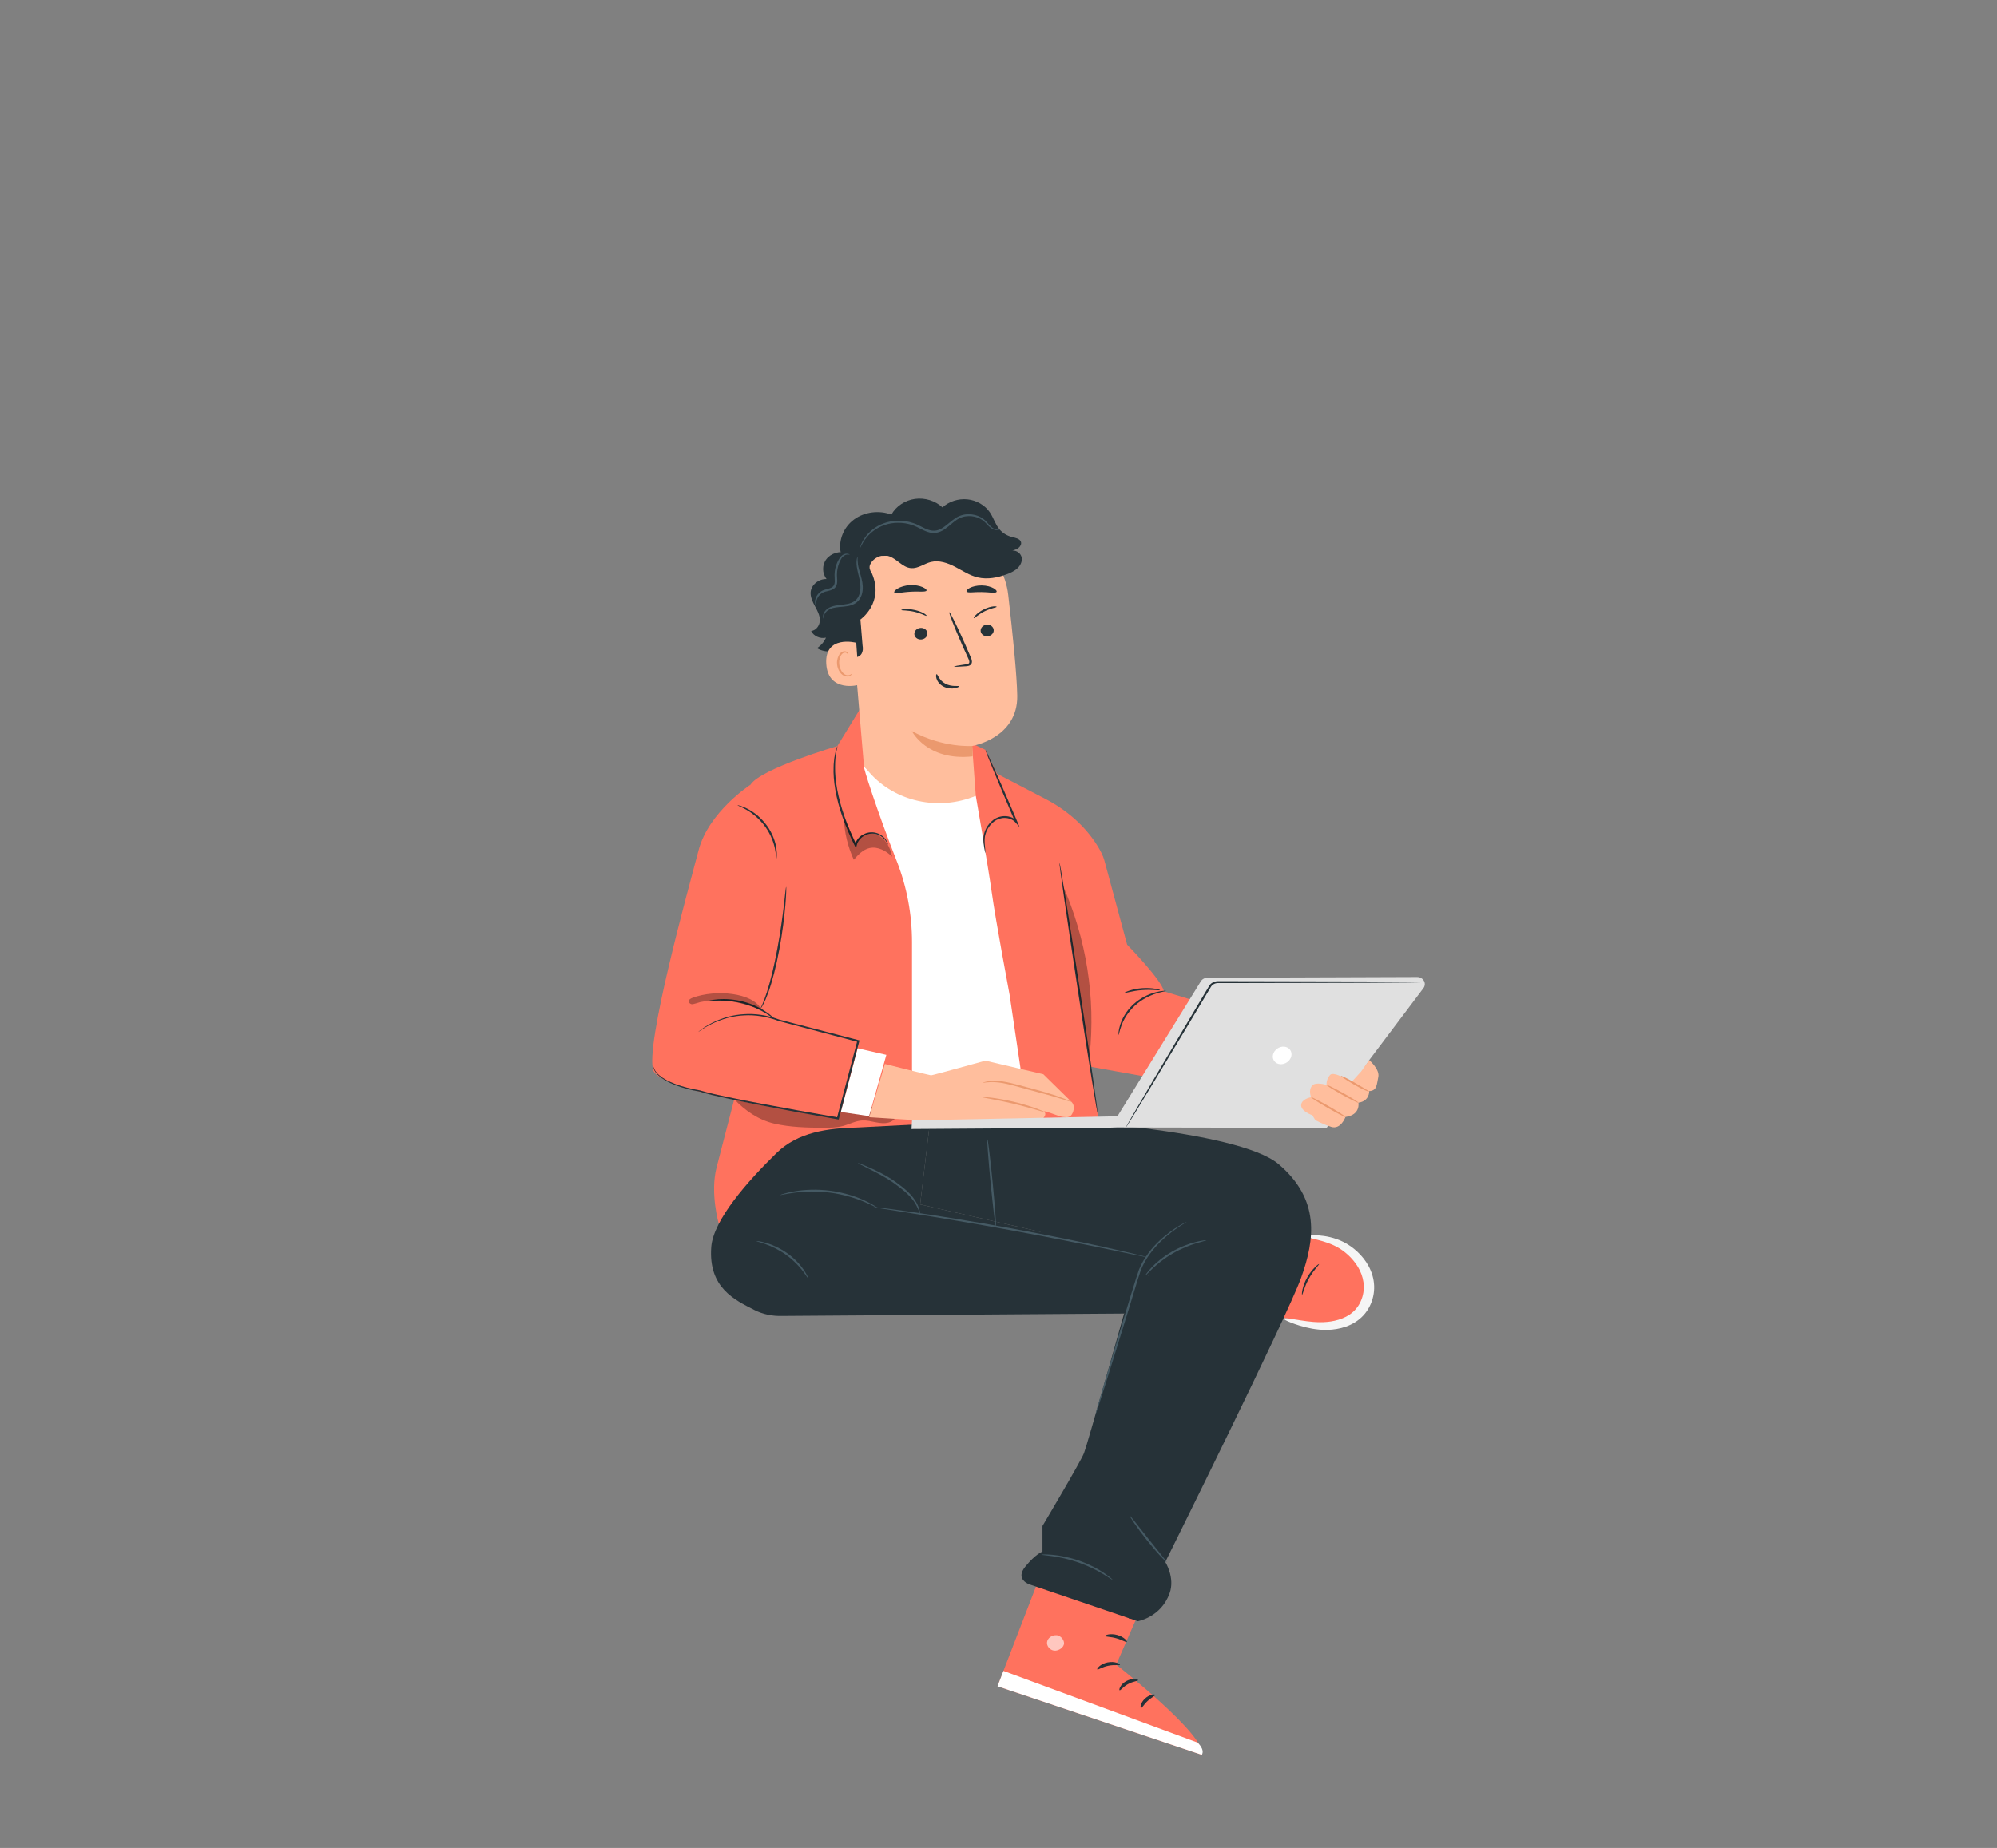 <svg width="430" height="398" viewBox="0 0 430 398" fill="none" xmlns="http://www.w3.org/2000/svg">
<rect x="0" y="0" width="430" height="398" fill="#808080" stroke="none"/>
<path d="M250.62 213.518C250.242 211.182 242.697 203.455 242.697 203.455C242.697 203.455 238.924 189.439 237.792 185.306C237.509 184.273 236.903 183.1 236.151 181.921C233.518 177.787 229.657 174.439 225.136 172.086L214.694 166.651L212.195 161.505L187.105 149.574L180.302 160.682C180.302 160.682 163.781 165.542 161.595 169.013C159.408 172.484 162.68 219 162.68 219C162.68 219 155.765 245.845 154.307 251.399C152.849 256.953 154.776 263.581 154.776 263.581L167.081 249.287C170.904 244.846 179.3 242.805 185.328 242.884L236.851 243.094L234.802 229.737L276.462 237.236C276.462 237.236 283.63 224.298 284.196 224.037C284.763 223.779 250.62 213.518 250.62 213.518Z" fill="#FF725E"/>
<path d="M186.035 165.049C185.673 164.708 188.947 174.94 193.055 185.361C195.269 190.975 196.378 196.93 196.378 202.927V225.867V240.655L221.084 239.102L217.39 214.249C217.39 214.249 214.378 198.216 213.535 192.119C212.763 186.536 210.11 171.396 210.11 171.396C210.11 171.396 196.379 174.799 186.035 165.049Z" fill="white"/>
<path d="M240.853 222.893C240.825 222.89 240.816 222.685 240.852 222.317C240.886 221.949 240.981 221.419 241.177 220.78C241.558 219.508 242.437 217.793 244 216.343C245.563 214.893 247.415 214.075 248.789 213.72C249.478 213.538 250.051 213.45 250.448 213.416C250.847 213.383 251.068 213.391 251.07 213.417C251.08 213.488 250.204 213.574 248.885 214C247.572 214.417 245.817 215.245 244.317 216.636C242.818 218.027 241.927 219.652 241.479 220.869C241.022 222.091 240.93 222.902 240.853 222.893Z" fill="#263238"/>
<path d="M242.126 213.841C242.072 213.75 243.696 212.99 245.897 212.83C248.099 212.655 249.835 213.159 249.797 213.256C249.771 213.38 248.053 213.072 245.934 213.243C243.815 213.395 242.174 213.959 242.126 213.841Z" fill="#263238"/>
<g opacity="0.3">
<path d="M160.191 234.428L158.047 236.678C160.344 239.15 163.329 241.225 166.751 242.005C170.172 242.784 173.728 242.876 177.252 242.884C178.678 242.887 180.127 242.876 181.498 242.51C182.896 242.138 184.199 241.402 185.651 241.322C186.623 241.268 187.581 241.514 188.533 241.703C189.485 241.892 190.493 242.023 191.42 241.746C192.347 241.469 193.158 240.674 193.1 239.774C182.387 236.882 171.328 235.085 160.191 234.428Z" fill="black"/>
</g>
<path d="M230.712 237.314L224.651 231.355L212.183 228.434C212.183 228.434 200.757 231.603 200.483 231.594C200.21 231.585 190.539 229.148 190.539 229.148L187.16 240.622L204.577 241.726L224.464 240.989C224.464 240.989 225.501 240.095 224.886 239.484C224.271 238.873 228.211 240.517 228.674 240.537C229.129 240.556 230.037 240.886 230.651 240.199C231.07 239.731 231.639 238.224 230.712 237.314Z" fill="#FFBE9D"/>
<path d="M224.888 239.485C224.865 239.541 224.115 239.317 222.906 238.962C221.698 238.607 220.025 238.133 218.155 237.689C216.283 237.246 214.569 236.917 213.327 236.687C212.083 236.457 211.312 236.312 211.32 236.254C211.328 236.199 212.116 236.241 213.379 236.398C214.642 236.555 216.379 236.841 218.266 237.287C220.152 237.734 221.824 238.257 223.011 238.685C224.2 239.114 224.909 239.434 224.888 239.485Z" fill="#EB996E"/>
<path d="M230.714 237.314C230.689 237.371 229.646 237.012 227.948 236.488C226.25 235.957 223.878 235.309 221.241 234.627C218.606 233.902 216.26 233.178 214.48 233.082C212.708 232.942 211.627 233.266 211.61 233.186C211.603 233.163 211.861 233.062 212.356 232.953C212.85 232.842 213.588 232.76 214.498 232.789C216.336 232.812 218.754 233.511 221.362 234.228C224.001 234.91 226.375 235.607 228.054 236.211C228.895 236.509 229.565 236.774 230.022 236.969C230.48 237.163 230.726 237.288 230.714 237.314Z" fill="#EB996E"/>
<path d="M161.596 169.014C161.596 169.014 152.607 174.799 150.42 183.13C148.234 191.461 138.759 225.481 140.702 230.572C142.646 235.663 180.44 240.655 180.44 240.655L184.918 223.167L165.725 218.307C165.725 218.307 165.968 202.108 166.211 195.397C166.453 188.685 161.596 169.014 161.596 169.014Z" fill="#FF725E"/>
<path d="M184.668 225.775L190.853 227.185L187.132 240.385L181.055 239.485L184.668 225.775Z" fill="white"/>
<path d="M140.559 228.771C140.591 228.771 140.541 229.063 140.651 229.595C140.773 230.12 141.139 230.881 141.968 231.581C143.611 232.996 146.746 234.175 150.725 234.838L150.738 234.84L150.753 234.845C152.571 235.397 154.641 235.836 156.856 236.301C159.075 236.76 161.454 237.229 163.969 237.703C168.997 238.655 174.561 239.656 180.457 240.677L180.2 240.831C180.627 239.208 181.078 237.493 181.537 235.755C182.597 231.741 183.624 227.853 184.598 224.168L184.75 224.408C178.402 222.73 172.61 221.2 167.692 219.901L167.682 219.898L167.673 219.894C165.069 218.907 162.478 218.547 160.233 218.688C157.977 218.784 156.086 219.343 154.618 219.909C153.147 220.492 152.095 221.125 151.392 221.563C151.067 221.782 150.809 221.956 150.611 222.09C150.434 222.208 150.34 222.265 150.334 222.259C150.328 222.253 150.412 222.183 150.579 222.051C150.748 221.923 150.992 221.723 151.333 221.485C152.02 221.02 153.064 220.356 154.54 219.741C156.013 219.143 157.923 218.55 160.217 218.429C162.499 218.261 165.144 218.605 167.807 219.595L167.788 219.589C172.713 220.867 178.512 222.372 184.868 224.021L185.069 224.073L185.02 224.261C184.051 227.948 183.029 231.837 181.974 235.852C181.515 237.59 181.062 239.305 180.635 240.927L180.585 241.116L180.378 241.081C174.481 240.053 168.919 239.037 163.891 238.063C161.377 237.578 158.999 237.095 156.779 236.621C154.561 236.141 152.502 235.689 150.652 235.108L150.679 235.115C146.658 234.406 143.513 233.179 141.856 231.691C141.022 230.955 140.665 230.151 140.568 229.609C140.482 229.059 140.559 228.771 140.559 228.771Z" fill="#263238"/>
<path d="M166.763 219.466C166.711 219.518 166.07 218.975 164.917 218.26C163.768 217.544 162.065 216.702 160.037 216.151C158.005 215.608 156.081 215.472 154.695 215.505C153.308 215.535 152.452 215.675 152.438 215.605C152.426 215.564 153.267 215.32 154.68 215.213C156.087 215.103 158.075 215.195 160.161 215.754C162.245 216.32 163.975 217.229 165.099 218.022C166.23 218.813 166.797 219.437 166.763 219.466Z" fill="#263238"/>
<path d="M169.278 190.971C169.309 190.972 169.312 191.352 169.291 192.037C169.275 192.724 169.21 193.714 169.11 194.937C168.898 197.382 168.504 200.754 167.814 204.443C167.136 208.135 166.269 211.44 165.43 213.774C165.219 214.356 165.002 214.877 164.817 215.333C164.612 215.761 164.43 216.141 164.267 216.479C163.913 217.087 163.705 217.414 163.679 217.4C163.652 217.386 163.807 217.033 164.109 216.413C164.249 216.07 164.406 215.684 164.583 215.251C164.744 214.79 164.938 214.268 165.128 213.685C165.884 211.347 166.697 208.051 167.372 204.372C168.06 200.696 168.502 197.34 168.794 194.909C168.923 193.754 169.031 192.788 169.117 192.025C169.192 191.346 169.248 190.969 169.278 190.971Z" fill="#263238"/>
<path d="M191.196 181.948C191.167 181.955 191.107 181.731 190.898 181.36C190.687 180.995 190.303 180.472 189.606 180.052C188.93 179.635 187.885 179.339 186.809 179.673C185.753 179.989 184.712 180.908 184.45 182.146L184.329 182.711L184.066 182.188C183.16 180.385 182.234 178.3 181.438 176.042C179.984 171.943 179.357 168.017 179.495 165.183C179.491 164.474 179.603 163.837 179.646 163.277C179.751 162.722 179.827 162.243 179.92 161.857C180.138 161.091 180.272 160.673 180.301 160.681C180.412 160.701 179.792 162.38 179.812 165.188C179.757 167.985 180.423 171.848 181.864 175.914C182.653 178.153 183.559 180.228 184.434 182.031L184.051 182.074C184.37 180.679 185.535 179.702 186.706 179.375C187.911 179.03 189.047 179.395 189.742 179.866C190.464 180.342 190.832 180.913 191.013 181.308C191.103 181.508 191.155 181.668 191.176 181.779C191.201 181.888 191.207 181.946 191.196 181.948Z" fill="#263238"/>
<path d="M212.166 183.74C212.137 183.742 212.079 183.406 211.968 182.793C211.876 182.18 211.657 181.279 211.785 180.124C211.958 178.991 212.537 177.617 213.859 176.599C214.512 176.098 215.409 175.763 216.359 175.768C217.298 175.767 218.323 176.105 218.991 176.858L218.612 177.059C218.351 176.449 218.075 175.809 217.796 175.157C216.192 171.407 214.763 168.004 213.75 165.534C213.275 164.352 212.879 163.367 212.571 162.601C212.302 161.906 212.168 161.516 212.196 161.506C212.226 161.496 212.416 161.867 212.735 162.545C213.077 163.299 213.517 164.268 214.046 165.432C215.135 167.876 216.611 171.263 218.216 175.013C218.493 175.664 218.767 176.305 219.027 176.916L219.552 178.145L218.648 177.117C218.086 176.477 217.197 176.168 216.356 176.161C215.507 176.152 214.713 176.433 214.102 176.885C212.874 177.793 212.272 179.104 212.078 180.161C211.916 181.25 212.083 182.157 212.127 182.774C212.189 183.394 212.194 183.738 212.166 183.74Z" fill="#263238"/>
<path d="M228.115 185.715C228.238 185.699 230.181 197.8 232.456 212.741C234.731 227.687 236.476 239.813 236.353 239.828C236.23 239.844 234.287 227.745 232.012 212.799C229.737 197.859 227.993 185.731 228.115 185.715Z" fill="#263238"/>
<g opacity="0.3">
<path d="M181.703 176.172C181.808 179.262 182.54 182.331 183.845 185.162C184.782 184.092 185.82 182.959 187.245 182.644C189.021 182.25 190.817 183.267 192.101 184.501C191.829 183.27 191.38 182.045 190.55 181.067C189.72 180.089 188.461 179.384 187.141 179.418C185.821 179.451 184.508 180.346 184.271 181.584L181.806 176.225" fill="black"/>
</g>
<path d="M167.18 184.92C167.097 184.919 167.125 184.086 166.864 182.785C166.607 181.489 165.981 179.729 164.773 178.052C164.164 177.219 163.482 176.496 162.807 175.889C162.112 175.303 161.446 174.811 160.836 174.469C159.628 173.763 158.776 173.491 158.805 173.419C158.816 173.392 159.033 173.442 159.422 173.558C159.619 173.612 159.854 173.69 160.115 173.808C160.379 173.92 160.687 174.038 160.998 174.217C161.647 174.537 162.355 175.019 163.087 175.609C163.799 176.22 164.516 176.961 165.145 177.822C166.395 179.556 166.995 181.398 167.177 182.739C167.269 183.411 167.294 183.96 167.261 184.338C167.238 184.714 167.21 184.921 167.18 184.92Z" fill="#263238"/>
<path d="M217.095 128.113C216.078 119.275 207.895 112.646 198.296 112.874L197.342 112.897C187.07 113.698 182.067 122.22 183.216 131.701L186.035 165.05L187.228 166.405C192.75 172.679 202.142 174.728 210.11 171.397L209.321 160.669C209.321 160.669 219.17 159.01 219.039 149.856C218.974 145.433 218.042 136.336 217.095 128.113Z" fill="#FFBE9D"/>
<path d="M209.397 160.654C209.397 160.654 203.092 161.156 196.344 157.452C196.344 157.452 199.574 163.966 209.417 162.907L209.397 160.654Z" fill="#EB996E"/>
<path d="M213.967 135.685C214.013 136.374 213.419 136.978 212.643 137.035C211.867 137.092 211.2 136.581 211.155 135.892C211.109 135.202 211.703 134.596 212.478 134.54C213.255 134.483 213.921 134.995 213.967 135.685Z" fill="#263238"/>
<path d="M214.597 130.708C214.485 130.869 213.363 130.979 212.027 131.648C210.688 132.306 209.886 133.152 209.698 133.14C209.608 133.138 209.689 132.908 210.035 132.535C210.375 132.165 211.014 131.651 211.847 131.237C212.682 130.823 213.462 130.632 213.946 130.593C214.439 130.55 214.654 130.632 214.597 130.708Z" fill="#263238"/>
<path d="M199.694 136.379C199.74 137.068 199.147 137.672 198.369 137.73C197.593 137.787 196.927 137.276 196.881 136.586C196.836 135.896 197.429 135.291 198.205 135.234C198.982 135.177 199.649 135.689 199.694 136.379Z" fill="#263238"/>
<path d="M199.479 132.633C199.281 132.672 198.36 132.096 196.887 131.76C195.417 131.416 194.218 131.502 194.086 131.386C194.019 131.333 194.24 131.23 194.767 131.187C195.283 131.143 196.126 131.178 197.043 131.389C197.961 131.602 198.681 131.927 199.072 132.182C199.469 132.438 199.573 132.617 199.479 132.633Z" fill="#263238"/>
<path d="M205.438 143.563C205.429 143.483 206.37 143.309 207.894 143.092C208.281 143.046 208.647 142.966 208.705 142.719C208.79 142.457 208.616 142.074 208.417 141.661C208.029 140.8 207.621 139.899 207.194 138.954C205.492 135.098 204.25 131.925 204.418 131.862C204.586 131.8 206.101 134.874 207.803 138.73C208.214 139.681 208.606 140.587 208.979 141.455C209.137 141.859 209.403 142.316 209.22 142.86C209.123 143.13 208.843 143.333 208.596 143.4C208.349 143.477 208.131 143.485 207.94 143.5C206.402 143.613 205.446 143.642 205.438 143.563Z" fill="#263238"/>
<path d="M199.5 127.198C199.331 127.573 197.824 127.324 196.033 127.443C194.239 127.528 192.777 127.946 192.558 127.593C192.461 127.424 192.731 127.077 193.331 126.733C193.926 126.39 194.862 126.079 195.937 126.018C197.012 125.957 197.983 126.159 198.619 126.433C199.261 126.705 199.574 127.02 199.5 127.198Z" fill="#263238"/>
<path d="M214.561 127.511C214.23 127.834 212.921 127.514 211.352 127.514C209.782 127.471 208.455 127.756 208.146 127.424C208.01 127.263 208.215 126.941 208.793 126.633C209.363 126.326 210.317 126.071 211.396 126.085C212.475 126.1 213.412 126.381 213.963 126.703C214.52 127.027 214.706 127.354 214.561 127.511Z" fill="#263238"/>
<path d="M219.977 120.018C219.788 119.187 218.903 118.485 217.996 118.61C218.48 118.45 218.977 118.283 219.36 117.966C219.743 117.65 219.989 117.142 219.827 116.69C219.574 115.983 218.595 115.837 217.82 115.633C216.808 115.368 215.892 114.802 215.241 114.04C214.301 112.941 213.939 111.512 213.127 110.328C212.076 108.796 210.249 107.742 208.3 107.544C206.352 107.345 204.32 108.005 202.935 109.288C201.424 107.852 199.146 107.144 197.004 107.446C194.864 107.748 192.916 109.052 191.936 110.84C189.312 109.829 186.11 110.247 183.889 111.889C181.669 113.531 180.522 116.33 181.009 118.922L187.168 122.415C187.269 120.653 189.393 119.254 191.224 119.744C193.083 120.241 194.272 122.234 196.202 122.369C197.704 122.475 198.983 121.397 200.438 121.036C202.205 120.598 204.069 121.252 205.662 122.083C207.255 122.914 208.768 123.947 210.541 124.361C212.618 124.847 214.833 124.421 216.816 123.67C217.665 123.348 218.507 122.955 219.139 122.34C219.77 121.724 220.165 120.849 219.977 120.018Z" fill="#263238"/>
<path d="M188.24 119.729L216.444 119.579C215.514 117.802 213.906 116.401 212.17 115.252C208.429 112.775 203.878 111.285 199.28 111.329C194.68 111.372 185.478 116.796 182.236 119.815C179.642 122.231 179.72 124.262 179.72 124.262C179.398 127.655 181.559 131.448 182.472 134.748C182.942 136.45 183.907 141.612 183.907 141.612H183.908C185.461 141.567 186.004 140.408 185.725 138.993L185.268 133.425C185.268 133.425 190.446 129.814 187.752 123.52C187.334 123.024 186.408 120.722 188.24 119.729Z" fill="#263238"/>
<path d="M184.828 133.054C183.392 128.431 182.074 123.477 183.599 118.879C183.32 118.868 183.041 118.857 182.762 118.847L182.413 119.082C180.835 118.591 178.947 119.148 177.966 120.393C176.986 121.638 176.991 123.472 177.979 124.712C176.308 124.639 174.705 125.933 174.553 127.475C174.448 128.539 174.948 129.567 175.46 130.524C175.973 131.482 176.524 132.473 176.532 133.542C176.54 134.61 175.801 135.771 174.655 135.897C175.167 136.992 176.603 137.637 177.85 137.334C177.454 138.237 176.773 139.033 175.913 139.595C177.75 140.754 180.272 140.358 182.271 139.457C183.457 138.923 184.62 138.161 185.104 137.026C185.639 135.768 185.231 134.354 184.828 133.054Z" fill="#263238"/>
<path d="M184.367 138.44C184.197 138.377 177.521 136.742 177.911 142.993C178.301 149.245 185.002 147.594 185.002 147.414C185.002 147.234 184.367 138.44 184.367 138.44Z" fill="#FFBE9D"/>
<path d="M183.386 145.14C183.355 145.122 183.273 145.223 183.079 145.318C182.891 145.41 182.561 145.485 182.201 145.381C181.473 145.177 180.806 144.161 180.703 143.036C180.651 142.468 180.745 141.919 180.935 141.459C181.113 140.991 181.413 140.654 181.768 140.576C182.121 140.48 182.387 140.666 182.481 140.837C182.582 141.007 182.547 141.134 182.584 141.143C182.604 141.157 182.723 141.03 182.652 140.775C182.616 140.652 182.528 140.509 182.362 140.398C182.193 140.284 181.95 140.235 181.702 140.274C181.183 140.335 180.742 140.803 180.533 141.308C180.296 141.817 180.174 142.435 180.234 143.072C180.356 144.33 181.125 145.471 182.119 145.68C182.601 145.769 182.989 145.615 183.184 145.457C183.383 145.292 183.411 145.15 183.386 145.14Z" fill="#EB996E"/>
<path d="M177.354 133.255C177.334 133.268 177.164 133.02 177.23 132.528C177.293 132.05 177.667 131.357 178.492 130.899C179.309 130.438 180.438 130.326 181.587 130.207C182.723 130.093 184.02 129.795 184.67 128.758C185.319 127.748 185.337 126.511 185.199 125.477C185.038 124.427 184.738 123.473 184.589 122.652C184.232 120.998 184.574 119.942 184.635 119.97C184.716 119.981 184.515 120.994 184.953 122.583C185.144 123.381 185.48 124.308 185.678 125.414C185.845 126.504 185.87 127.827 185.118 129.013C184.743 129.595 184.142 130.039 183.509 130.273C182.873 130.512 182.233 130.594 181.642 130.653C180.463 130.749 179.423 130.825 178.673 131.201C177.932 131.562 177.544 132.151 177.431 132.566C177.311 132.991 177.401 133.247 177.354 133.255Z" fill="#455A64"/>
<path d="M175.722 130.529C175.695 130.538 175.573 130.351 175.514 129.964C175.458 129.583 175.49 128.987 175.85 128.355C176.03 128.043 176.292 127.726 176.653 127.463C177.008 127.188 177.49 127.019 177.949 126.902C178.41 126.778 178.888 126.668 179.232 126.415C179.575 126.164 179.73 125.75 179.74 125.27C179.76 124.793 179.682 124.292 179.694 123.79C179.701 123.293 179.764 122.816 179.866 122.371C180.077 121.478 180.426 120.724 180.835 120.136C181.242 119.531 181.893 119.235 182.33 119.257C182.778 119.261 182.965 119.447 182.944 119.463C182.926 119.501 182.719 119.392 182.346 119.446C181.972 119.49 181.482 119.759 181.15 120.32C180.815 120.877 180.511 121.62 180.341 122.459C180.258 122.88 180.209 123.329 180.209 123.794C180.202 124.255 180.284 124.745 180.265 125.289C180.263 125.819 180.051 126.442 179.551 126.789C179.062 127.13 178.527 127.221 178.077 127.335C177.151 127.502 176.533 127.979 176.171 128.526C175.457 129.646 175.824 130.533 175.722 130.529Z" fill="#455A64"/>
<path d="M215.25 114.045C215.292 114.054 214.74 114.386 213.855 114.001C213.422 113.822 212.994 113.446 212.58 112.995C212.166 112.539 211.696 112.052 211.011 111.707C209.692 111.013 207.557 110.833 205.917 112.02C205.082 112.581 204.343 113.363 203.371 114.018C202.885 114.34 202.321 114.626 201.68 114.742C201.04 114.858 200.361 114.775 199.757 114.573C198.54 114.169 197.579 113.478 196.528 113.125C195.481 112.75 194.39 112.585 193.356 112.597C191.272 112.601 189.471 113.327 188.24 114.225C186.989 115.122 186.257 116.132 185.825 116.845C185.405 117.571 185.252 118.013 185.209 117.999C185.191 117.994 185.215 117.88 185.276 117.666C185.339 117.453 185.456 117.145 185.642 116.76C186.027 116.003 186.733 114.927 188.008 113.956C189.259 112.984 191.15 112.177 193.349 112.148C194.44 112.122 195.596 112.287 196.712 112.679C197.845 113.061 198.826 113.754 199.93 114.113C200.479 114.295 201.044 114.361 201.583 114.265C202.121 114.17 202.618 113.926 203.072 113.629C203.98 113.028 204.737 112.245 205.632 111.656C206.516 111.04 207.601 110.741 208.583 110.751C209.572 110.756 210.477 111.014 211.196 111.407C211.925 111.799 212.423 112.358 212.805 112.819C213.196 113.283 213.565 113.642 213.948 113.831C214.726 114.237 215.253 113.998 215.25 114.045Z" fill="#455A64"/>
<path d="M201.684 145.201C201.898 145.155 202.144 146.492 203.553 147.248C204.96 148.007 206.471 147.617 206.517 147.803C206.552 147.884 206.221 148.116 205.575 148.234C204.941 148.353 203.976 148.308 203.114 147.846C202.254 147.382 201.788 146.656 201.639 146.115C201.483 145.565 201.584 145.209 201.684 145.201Z" fill="#263238"/>
<path d="M290.687 269.574C288.132 267.466 284.602 266.488 281.185 266.673L275.375 283.768C279.634 283.941 283.882 285.974 287.994 284.932C291.295 284.096 293.799 281.225 294.258 278.086C294.717 274.946 293.242 271.681 290.687 269.574Z" fill="#FF725E"/>
<path d="M281.287 266.27C281.299 266.131 281.919 266.025 283.048 266.035C284.17 266.064 285.836 266.182 287.804 266.865C289.778 267.541 291.931 268.924 293.597 271.028C294.43 272.078 295.126 273.33 295.529 274.735C295.938 276.138 296.011 277.702 295.673 279.22C295.336 280.74 294.615 282.167 293.56 283.301C292.506 284.447 291.153 285.239 289.811 285.708C287.099 286.65 284.493 286.5 282.5 286.145C280.486 285.779 278.971 285.235 277.944 284.836C276.919 284.427 276.384 284.127 276.428 283.991C276.473 283.852 277.1 283.893 278.19 284.061C279.278 284.221 280.831 284.535 282.721 284.693C284.596 284.849 286.869 284.797 289.036 283.938C290.108 283.511 291.108 282.87 291.879 281.997C292.658 281.123 293.212 280.009 293.479 278.804C294.035 276.374 293.241 273.951 291.905 272.121C290.568 270.271 288.815 268.953 287.17 268.207C285.509 267.44 283.978 267.101 282.93 266.834C281.874 266.582 281.274 266.416 281.287 266.27Z" fill="#F5F5F5"/>
<path d="M227.432 330.392L214.789 363.177L258.777 377.944C260.044 373.969 240.347 358.52 240.347 358.52L249.378 337.822L227.432 330.392Z" fill="#FF725E"/>
<g opacity="0.6">
<path d="M227.439 352.189C226.503 352.119 225.567 352.808 225.453 353.67C225.339 354.532 226.087 355.419 227.021 355.505C227.955 355.59 229.105 354.796 229.115 353.927C229.124 353.058 228.184 352.061 227.255 352.186" fill="white"/>
</g>
<path d="M214.789 363.177L216.065 359.868L257.85 375.295C257.85 375.295 259.5 376.741 258.778 377.944L214.789 363.177Z" fill="white"/>
<path d="M241.142 358.553C241.057 358.749 239.947 358.479 238.64 358.764C237.324 359.016 236.443 359.694 236.276 359.549C236.093 359.444 236.88 358.363 238.468 358.045C240.054 357.712 241.26 358.385 241.142 358.553Z" fill="#263238"/>
<path d="M245.062 361.867C245.036 362.077 243.973 362.102 242.914 362.698C241.836 363.265 241.295 364.113 241.086 364.032C240.871 363.996 241.179 362.782 242.511 362.064C243.836 361.335 245.132 361.676 245.062 361.867Z" fill="#263238"/>
<path d="M245.68 367.858C245.468 367.835 245.559 366.741 246.536 365.838C247.508 364.927 248.689 364.838 248.715 365.034C248.772 365.238 247.891 365.603 247.1 366.357C246.291 367.092 245.901 367.91 245.68 367.858Z" fill="#263238"/>
<path d="M242.633 353.624C242.472 353.775 241.594 353.17 240.35 352.838C239.113 352.484 238.02 352.544 237.975 352.336C237.907 352.15 239.118 351.725 240.578 352.134C242.04 352.532 242.8 353.503 242.633 353.624Z" fill="#263238"/>
<path d="M243.479 348.441C243.45 348.524 242.552 348.362 241.28 347.69C240.647 347.356 239.932 346.884 239.232 346.262C238.883 345.95 238.537 345.601 238.21 345.216C238.056 345.027 237.862 344.825 237.733 344.513C237.577 344.225 237.648 343.653 238.049 343.422C238.396 343.185 238.848 343.183 239.168 343.284C239.496 343.382 239.735 343.531 239.953 343.667C240.4 343.941 240.8 344.245 241.153 344.561C241.854 345.197 242.362 345.874 242.701 346.477C243.378 347.694 243.436 348.554 243.347 348.568C243.224 348.6 242.971 347.811 242.215 346.741C241.838 346.207 241.322 345.614 240.652 345.056C240.315 344.779 239.941 344.513 239.528 344.271C239.107 344.001 238.711 343.865 238.517 344.017C238.444 344.075 238.427 344.102 238.475 344.261C238.53 344.412 238.675 344.588 238.827 344.775C239.124 345.141 239.436 345.477 239.75 345.782C240.379 346.391 241.018 346.879 241.583 347.252C242.717 348.002 243.524 348.335 243.479 348.441Z" fill="#263238"/>
<path d="M243.09 348.632C243.001 348.638 242.855 347.782 243.281 346.468C243.495 345.817 243.869 345.067 244.456 344.336C244.751 343.973 245.1 343.616 245.502 343.286C245.918 342.97 246.443 342.537 247.311 342.728C247.752 342.86 247.99 343.295 248.008 343.605C248.045 343.93 247.982 344.176 247.941 344.429C247.835 344.932 247.644 345.395 247.405 345.803C246.926 346.624 246.261 347.215 245.638 347.594C244.365 348.361 243.375 348.297 243.384 348.224C243.351 348.1 244.251 347.967 245.305 347.175C245.826 346.784 246.372 346.221 246.753 345.493C246.944 345.13 247.094 344.728 247.174 344.301C247.275 343.845 247.236 343.437 247.044 343.423C246.827 343.347 246.327 343.547 246.012 343.832C245.643 344.121 245.317 344.435 245.034 344.755C244.469 345.398 244.073 346.062 243.81 346.646C243.281 347.82 243.218 348.641 243.09 348.632Z" fill="#263238"/>
<path d="M184.811 242.825C178.138 242.969 171.809 243.841 167.213 248.321C161.117 254.262 153.579 262.725 153.151 268.595C152.511 277.368 158.229 279.975 162.404 282.114C164.25 283.061 166.355 283.487 168.464 283.412L245.59 282.87L248.011 270.779L198.128 259.4L200.2 242.022L184.811 242.825Z" fill="#263238"/>
<path d="M200.201 242.024L224.463 240.99C224.463 240.99 266.375 243.146 275.315 250.731C284.254 258.316 283.137 266.936 280.157 275.211C277.178 283.485 250.917 336.409 250.917 336.409C250.917 336.409 253.046 339.773 251.848 343.132C249.994 348.331 244.999 349.169 244.999 349.169L221.676 341.236C221.676 341.236 218.509 340.202 220.744 337.443C222.979 334.685 224.469 334.167 224.469 334.167V328.651C224.469 328.651 232.664 314.859 233.409 312.963C234.153 311.067 242.009 282.999 242.009 282.999L247.226 274.699C247.226 274.699 234.608 269.207 223.671 265.227L198.129 259.401L200.201 242.024Z" fill="#263238"/>
<path d="M239.554 340.236C239.507 340.288 238.771 339.75 237.507 338.994C236.246 338.237 234.424 337.298 232.283 336.541C230.138 335.789 228.103 335.372 226.616 335.161C225.129 334.949 224.193 334.899 224.195 334.831C224.195 334.785 225.139 334.73 226.657 334.87C228.172 335.008 230.258 335.387 232.441 336.152C234.621 336.923 236.453 337.922 237.684 338.751C238.921 339.58 239.587 340.201 239.554 340.236Z" fill="#455A64"/>
<path d="M251.21 336.446C251.163 336.482 250.641 335.98 249.855 335.126C249.068 334.271 248.021 333.059 246.924 331.68C245.827 330.299 244.889 329.013 244.241 328.063C243.593 327.114 243.231 326.504 243.282 326.474C243.335 326.442 243.789 326.994 244.503 327.899C245.318 328.933 246.252 330.122 247.285 331.434C248.331 332.736 249.279 333.916 250.104 334.943C250.823 335.843 251.258 336.409 251.21 336.446Z" fill="#455A64"/>
<path d="M259.758 267.121C259.772 267.189 258.902 267.36 257.548 267.776C256.195 268.189 254.37 268.894 252.526 269.955C250.685 271.022 249.201 272.23 248.206 273.174C247.208 274.118 246.659 274.766 246.6 274.724C246.56 274.698 247.02 273.984 247.974 272.975C248.924 271.965 250.409 270.693 252.29 269.604C254.173 268.519 256.06 267.843 257.457 267.496C258.855 267.146 259.751 267.076 259.758 267.121Z" fill="#455A64"/>
<path d="M235.898 304.597C235.883 304.593 235.916 304.433 235.993 304.131C236.087 303.786 236.206 303.351 236.351 302.815C236.697 301.624 237.17 299.992 237.749 297.998C238.984 293.893 240.665 288.313 242.523 282.147C243.49 279.056 244.321 276.107 245.254 273.437C246.338 270.789 248.056 268.746 249.645 267.236C251.249 265.72 252.75 264.701 253.814 264.055C254.354 263.738 254.775 263.498 255.073 263.353C255.367 263.204 255.525 263.131 255.533 263.143C255.553 263.175 254.949 263.51 253.913 264.188C252.885 264.871 251.427 265.917 249.874 267.438C248.334 268.954 246.675 270.984 245.641 273.57C244.746 276.202 243.916 279.185 242.952 282.266C241.047 288.417 239.322 293.984 238.053 298.079C237.418 300.058 236.898 301.678 236.519 302.859C236.34 303.386 236.195 303.814 236.08 304.153C235.975 304.449 235.913 304.601 235.898 304.597Z" fill="#455A64"/>
<path d="M214.441 264.169C214.318 264.179 213.808 259.98 213.302 254.792C212.796 249.601 212.486 245.387 212.609 245.377C212.732 245.366 213.242 249.564 213.748 254.754C214.254 259.943 214.564 264.158 214.441 264.169Z" fill="#455A64"/>
<path d="M174.057 275.379C173.989 275.41 173.614 274.73 172.854 273.734C172.099 272.738 170.908 271.453 169.331 270.307C167.748 269.167 166.113 268.409 164.885 267.972C163.658 267.531 162.855 267.359 162.871 267.29C162.879 267.247 163.711 267.318 164.992 267.696C166.271 268.07 167.98 268.808 169.606 269.981C171.227 271.157 172.416 272.514 173.117 273.572C173.825 274.63 174.1 275.361 174.057 275.379Z" fill="#455A64"/>
<path d="M188.923 260.136C188.88 260.2 187.851 259.589 186.069 258.839C184.293 258.086 181.72 257.261 178.768 256.864C175.812 256.476 173.094 256.599 171.16 256.86C169.222 257.116 168.05 257.434 168.028 257.361C168.019 257.334 168.304 257.235 168.832 257.079C169.356 256.915 170.135 256.736 171.11 256.57C173.055 256.232 175.824 256.059 178.832 256.454C181.837 256.857 184.441 257.745 186.205 258.575C187.089 258.988 187.783 259.362 188.237 259.656C188.695 259.943 188.94 260.111 188.923 260.136Z" fill="#455A64"/>
<path d="M247.015 270.767C247.011 270.781 246.803 270.749 246.41 270.675C245.975 270.587 245.406 270.474 244.698 270.331C243.163 270.012 241.028 269.568 238.411 269.023C233.103 267.922 225.759 266.447 217.618 264.954C209.474 263.463 202.076 262.237 196.715 261.383C194.072 260.963 191.916 260.621 190.365 260.375C189.651 260.256 189.078 260.161 188.64 260.089C188.246 260.019 188.04 259.975 188.043 259.962C188.046 259.948 188.255 259.963 188.654 260.007C189.096 260.06 189.673 260.13 190.392 260.216C191.9 260.405 194.078 260.704 196.767 261.094C202.144 261.875 209.556 263.057 217.705 264.548C225.852 266.042 233.19 267.564 238.483 268.738C241.129 269.325 243.267 269.817 244.738 270.174C245.439 270.348 246.002 270.487 246.432 270.594C246.817 270.694 247.018 270.754 247.015 270.767Z" fill="#455A64"/>
<path d="M198.129 261.45C198.043 261.474 197.863 260.507 197.061 259.169C196.655 258.506 196.07 257.772 195.296 257.056C194.532 256.336 193.594 255.619 192.596 254.895C190.583 253.467 188.538 252.459 187.071 251.719C185.597 250.988 184.682 250.531 184.712 250.477C184.737 250.428 185.698 250.791 187.215 251.458C188.723 252.134 190.814 253.11 192.87 254.566C193.883 255.302 194.82 256.033 195.594 256.791C196.372 257.541 196.958 258.326 197.341 259.03C197.722 259.737 197.926 260.349 198.03 260.776C198.132 261.203 198.156 261.445 198.129 261.45Z" fill="#455A64"/>
<path d="M284.029 272.244C284.128 272.332 282.838 273.539 281.834 275.374C280.809 277.199 280.501 278.873 280.366 278.85C280.255 278.85 280.37 277.086 281.436 275.184C282.483 273.276 283.965 272.16 284.029 272.244Z" fill="#263238"/>
<g opacity="0.3">
<path d="M228.828 190.67L234.348 226.665L234.625 227.24C235.928 214.857 233.92 202.186 228.828 190.67Z" fill="black"/>
</g>
<path d="M258.562 211.356L240.61 240.415L196.38 241.305L196.27 243.159L239.097 242.864L240.455 242.821L285.68 242.904L294.819 228.316L306.493 212.829C307.259 211.814 306.47 210.422 305.133 210.426L259.989 210.585C259.399 210.588 258.854 210.882 258.562 211.356Z" fill="#E0E0E0"/>
<path d="M294.819 228.316C294.819 228.316 297.143 230.287 296.776 231.962C296.409 233.637 296.532 234.883 294.819 234.996C294.819 234.996 294.941 237.147 292.495 237.487C292.495 237.487 293.02 240.113 289.717 240.566C289.717 240.566 288.703 243.374 286.625 242.695C284.545 242.016 283.2 241.223 283.2 241.223L282.589 240.204C282.589 240.204 279.525 239.138 280.28 237.537C280.738 236.565 282.322 236.313 282.322 236.313C282.322 236.313 281.663 234.887 282.518 233.823C283.253 232.909 285.644 233.664 285.644 233.664C285.644 233.664 285.503 232.485 286.402 231.497C287.216 230.604 291.024 233.032 291.024 233.032L293.101 230.736L294.819 228.316Z" fill="#FFBE9D"/>
<path d="M289.718 240.566C289.653 240.663 287.944 239.789 285.902 238.615C283.86 237.44 282.258 236.41 282.322 236.313C282.388 236.215 284.095 237.089 286.138 238.263C288.18 239.437 289.784 240.468 289.718 240.566Z" fill="#EB996E"/>
<path d="M292.494 237.487C292.431 237.585 290.845 236.808 288.953 235.753C287.061 234.697 285.579 233.762 285.643 233.664C285.706 233.566 287.292 234.342 289.184 235.398C291.076 236.453 292.558 237.389 292.494 237.487Z" fill="#EB996E"/>
<path d="M288.708 231.724C288.777 231.607 290.197 232.299 291.848 233.267C293.501 234.244 294.833 235.003 294.801 235.08C294.739 235.216 293.262 234.596 291.611 233.619C289.952 232.647 288.659 231.809 288.708 231.724Z" fill="#EB996E"/>
<path d="M306.502 211.527C306.502 211.535 306.429 211.542 306.285 211.549C306.116 211.555 305.907 211.562 305.651 211.57C305.056 211.579 304.241 211.592 303.208 211.609C301.05 211.625 297.991 211.647 294.227 211.675C286.611 211.691 276.152 211.712 264.598 211.735C263.874 211.735 263.155 211.735 262.441 211.735C261.762 211.687 261.147 211.963 260.796 212.454C260.115 213.59 259.444 214.709 258.786 215.809C257.464 218.017 256.189 220.148 254.973 222.179C252.539 226.227 250.345 229.876 248.495 232.952C246.65 235.988 245.151 238.455 244.093 240.197C243.579 241.025 243.173 241.679 242.877 242.157C242.746 242.361 242.638 242.526 242.551 242.661C242.476 242.774 242.434 242.83 242.427 242.826C242.42 242.823 242.449 242.76 242.511 242.641C242.588 242.501 242.682 242.328 242.798 242.116C243.076 241.63 243.458 240.963 243.941 240.118C244.969 238.361 246.426 235.872 248.218 232.808C250.044 229.72 252.209 226.057 254.613 221.992C255.821 219.957 257.089 217.823 258.403 215.611C259.066 214.501 259.74 213.373 260.424 212.227C260.842 211.609 261.689 211.261 262.44 211.321C263.154 211.321 263.873 211.321 264.597 211.321C276.151 211.345 286.611 211.367 294.226 211.382C297.99 211.41 301.049 211.432 303.207 211.448C304.239 211.465 305.055 211.477 305.65 211.487C305.907 211.495 306.115 211.502 306.284 211.508C306.428 211.514 306.502 211.52 306.502 211.527Z" fill="#263238"/>
<path d="M274.674 226.136C273.875 226.956 273.856 228.146 274.632 228.793C275.408 229.441 276.684 229.301 277.483 228.481C278.282 227.662 278.301 226.472 277.525 225.824C276.749 225.177 275.473 225.317 274.674 226.136Z" fill="white"/>
<g opacity="0.3">
<path d="M149.122 214.898C148.738 215.041 148.301 215.277 148.297 215.66C148.293 215.97 148.605 216.22 148.932 216.285C149.26 216.35 150.443 215.897 150.769 215.83C155.418 214.879 159.251 215.79 163.681 217.401L163.825 217.265C162.057 213.812 154.123 213.033 149.122 214.898Z" fill="black"/>
</g>
</svg>
